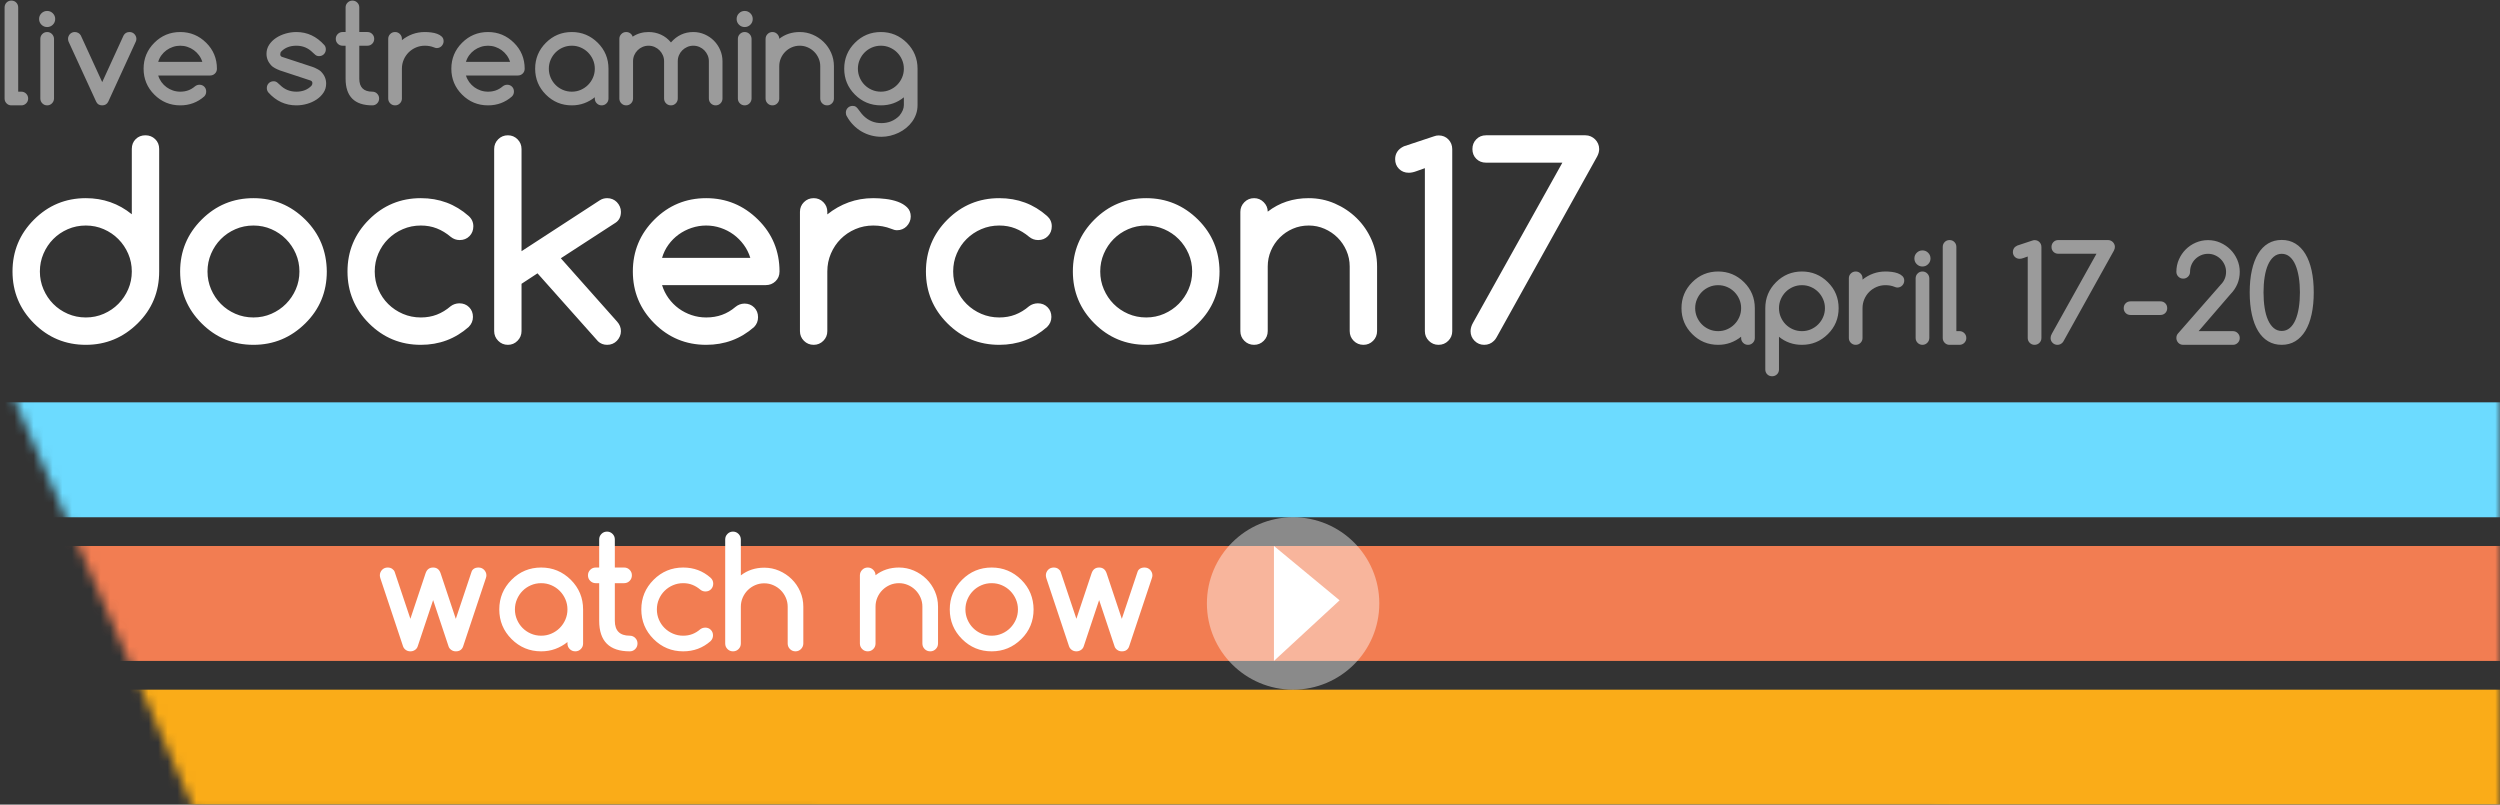 <svg xmlns="http://www.w3.org/2000/svg" xmlns:xlink="http://www.w3.org/1999/xlink" width="261" height="84" version="1.1" viewBox="0 0 261 84"><rect x="0" y="0" width="261" height="84" fill="#333333" stroke="none"/><title>dockercon-live-banner</title><desc>Created with Sketch.</desc><defs><polygon id="path-1" points="0 0 262 4 262 49 21.384 48.862"/></defs><g id="fisher" fill="none" fill-rule="evenodd" stroke="none" stroke-width="1"><g id="dockercon-live-banner" transform="translate(-1, 0)"><g id="Dockercon-Copy-3"><g id="Group-3" transform="translate(0, 36)"><mask id="mask-2" fill="#fff"><use xlink:href="#path-1"/></mask><g mask="url(#mask-2)"><g transform="translate(-117, 6)"><polygon id="Rectangle-15" fill="#6CDBFF" points="426.185 0 448.29 12 10.08 12 .978 0"/><polygon id="Rectangle-15-Copy" fill="#F27D52" points="437.888 15 459.993 27 23.083 27 12.68 15"/><polygon id="Rectangle-15-Copy-2" fill="#FAAC18" points="470.396 30 486 42 33.486 42 24.383 30"/></g></g></g><path id="dockercon17" fill="#FFF" d="M14.761,28.344 C14.761,27.687 14.635,27.07 14.385,26.491 C14.134,25.912 13.792,25.404 13.359,24.967 C12.926,24.529 12.418,24.183 11.835,23.928 C11.252,23.673 10.627,23.545 9.962,23.545 C9.287,23.545 8.659,23.673 8.075,23.928 C7.492,24.183 6.986,24.527 6.558,24.96 C6.129,25.393 5.79,25.901 5.539,26.484 C5.288,27.068 5.163,27.687 5.163,28.344 C5.163,29 5.288,29.62 5.539,30.203 C5.79,30.786 6.129,31.295 6.558,31.728 C6.986,32.16 7.492,32.505 8.075,32.76 C8.659,33.015 9.287,33.143 9.962,33.143 C10.627,33.143 11.252,33.015 11.835,32.76 C12.418,32.505 12.926,32.158 13.359,31.721 C13.792,31.283 14.134,30.775 14.385,30.196 C14.635,29.618 14.761,29 14.761,28.344 Z M9.962,20.688 C11.776,20.688 13.375,21.248 14.761,22.369 L14.761,15.547 C14.761,15.137 14.895,14.797 15.164,14.528 C15.433,14.259 15.772,14.125 16.183,14.125 C16.584,14.125 16.923,14.259 17.201,14.528 C17.479,14.797 17.618,15.137 17.618,15.547 L17.618,28.344 C17.618,30.477 16.871,32.281 15.376,33.758 C13.863,35.253 12.058,36 9.962,36 C7.847,36 6.043,35.253 4.548,33.758 C3.053,32.263 2.306,30.458 2.306,28.344 C2.306,26.229 3.053,24.424 4.548,22.93 C6.043,21.435 7.847,20.688 9.962,20.688 Z M35.118,28.344 C35.118,30.477 34.371,32.281 32.876,33.758 C31.363,35.253 29.558,36 27.462,36 C25.347,36 23.543,35.253 22.048,33.758 C20.553,32.263 19.806,30.458 19.806,28.344 C19.806,26.229 20.553,24.424 22.048,22.93 C23.543,21.435 25.347,20.688 27.462,20.688 C29.558,20.688 31.363,21.435 32.876,22.93 C33.623,23.677 34.182,24.502 34.551,25.404 C34.92,26.307 35.109,27.286 35.118,28.344 Z M27.462,23.545 C26.787,23.545 26.159,23.673 25.575,23.928 C24.992,24.183 24.486,24.527 24.058,24.96 C23.629,25.393 23.29,25.901 23.039,26.484 C22.788,27.068 22.663,27.687 22.663,28.344 C22.663,29 22.788,29.62 23.039,30.203 C23.29,30.786 23.629,31.295 24.058,31.728 C24.486,32.16 24.992,32.505 25.575,32.76 C26.159,33.015 26.787,33.143 27.462,33.143 C28.127,33.143 28.752,33.015 29.335,32.76 C29.918,32.505 30.426,32.158 30.859,31.721 C31.292,31.283 31.634,30.775 31.885,30.196 C32.135,29.618 32.261,29 32.261,28.344 C32.261,27.687 32.135,27.07 31.885,26.491 C31.634,25.912 31.292,25.404 30.859,24.967 C30.426,24.529 29.918,24.183 29.335,23.928 C28.752,23.673 28.127,23.545 27.462,23.545 Z M48.954,31.666 C49.364,31.666 49.704,31.8 49.973,32.069 C50.242,32.338 50.376,32.678 50.376,33.088 C50.376,33.489 50.226,33.84 49.925,34.141 C48.512,35.38 46.849,36 44.935,36 C42.82,36 41.015,35.253 39.521,33.758 C38.026,32.263 37.278,30.458 37.278,28.344 C37.278,26.229 38.026,24.424 39.521,22.93 C41.015,21.435 42.82,20.688 44.935,20.688 C46.858,20.688 48.521,21.307 49.925,22.547 C50.253,22.839 50.417,23.199 50.417,23.627 C50.417,24.037 50.283,24.379 50.014,24.652 C49.745,24.926 49.405,25.062 48.995,25.062 C48.649,25.062 48.339,24.953 48.065,24.734 C47.601,24.342 47.113,24.046 46.603,23.846 C46.092,23.645 45.536,23.545 44.935,23.545 C44.269,23.545 43.645,23.67 43.062,23.921 C42.478,24.172 41.968,24.513 41.53,24.946 C41.093,25.379 40.749,25.887 40.498,26.471 C40.247,27.054 40.122,27.678 40.122,28.344 C40.122,29.009 40.247,29.633 40.498,30.217 C40.749,30.8 41.093,31.308 41.53,31.741 C41.968,32.174 42.478,32.516 43.062,32.767 C43.645,33.017 44.269,33.143 44.935,33.143 C45.536,33.143 46.092,33.045 46.603,32.849 C47.113,32.653 47.596,32.359 48.052,31.967 C48.307,31.775 48.608,31.675 48.954,31.666 Z M52.591,34.564 L52.591,15.561 C52.591,15.16 52.73,14.82 53.008,14.542 C53.286,14.264 53.625,14.125 54.026,14.125 C54.418,14.125 54.753,14.264 55.031,14.542 C55.309,14.82 55.448,15.16 55.448,15.561 L55.448,26.225 L63.624,20.906 C63.852,20.76 64.107,20.688 64.39,20.688 C64.59,20.688 64.777,20.724 64.95,20.797 C65.123,20.87 65.274,20.972 65.401,21.104 C65.529,21.237 65.632,21.389 65.709,21.562 C65.786,21.736 65.825,21.918 65.825,22.109 C65.825,22.62 65.643,22.998 65.278,23.244 L59.55,26.963 L65.429,33.58 C65.693,33.872 65.825,34.204 65.825,34.578 C65.825,34.77 65.786,34.952 65.709,35.125 C65.632,35.298 65.529,35.451 65.401,35.583 C65.274,35.715 65.123,35.818 64.95,35.891 C64.777,35.964 64.59,36 64.39,36 C64.007,36 63.688,35.877 63.433,35.631 L57.116,28.535 L55.448,29.629 L55.448,34.564 C55.448,34.956 55.309,35.294 55.031,35.576 C54.753,35.859 54.418,36 54.026,36 C53.625,36 53.286,35.859 53.008,35.576 C52.73,35.294 52.591,34.956 52.591,34.564 Z M79.333,26.922 C79.178,26.421 78.948,25.963 78.643,25.548 C78.337,25.133 77.982,24.778 77.576,24.481 C77.171,24.185 76.724,23.955 76.236,23.791 C75.749,23.627 75.245,23.545 74.726,23.545 C74.206,23.545 73.7,23.627 73.208,23.791 C72.716,23.955 72.265,24.185 71.854,24.481 C71.444,24.778 71.089,25.133 70.788,25.548 C70.487,25.963 70.264,26.421 70.118,26.922 L79.333,26.922 Z M78.718,31.693 C79.128,31.693 79.467,31.828 79.736,32.097 C80.005,32.366 80.14,32.705 80.14,33.115 C80.14,33.516 80.003,33.858 79.729,34.141 C78.317,35.38 76.649,36 74.726,36 C72.611,36 70.806,35.253 69.312,33.758 C67.817,32.263 67.069,30.458 67.069,28.344 C67.069,26.229 67.817,24.424 69.312,22.93 C70.806,21.435 72.611,20.688 74.726,20.688 C76.822,20.688 78.627,21.435 80.14,22.93 C80.887,23.668 81.448,24.491 81.821,25.397 C82.195,26.304 82.382,27.286 82.382,28.344 C82.382,28.754 82.243,29.093 81.965,29.362 C81.687,29.631 81.347,29.766 80.946,29.766 L70.118,29.766 C70.273,30.267 70.501,30.725 70.802,31.14 C71.103,31.554 71.456,31.91 71.861,32.206 C72.267,32.502 72.714,32.732 73.201,32.896 C73.689,33.061 74.197,33.143 74.726,33.143 C75.327,33.143 75.879,33.051 76.38,32.869 C76.881,32.687 77.346,32.413 77.774,32.049 C78.048,31.821 78.362,31.702 78.718,31.693 Z M87.372,22.109 L87.372,22.383 C88.056,21.836 88.798,21.417 89.601,21.125 C90.403,20.833 91.259,20.688 92.171,20.688 C92.572,20.688 93.003,20.715 93.463,20.77 C93.923,20.824 94.347,20.922 94.734,21.063 C95.122,21.205 95.443,21.398 95.698,21.645 C95.953,21.891 96.081,22.21 96.081,22.602 C96.081,22.802 96.042,22.989 95.965,23.162 C95.887,23.335 95.785,23.488 95.657,23.62 C95.53,23.752 95.379,23.855 95.206,23.928 C95.033,24.001 94.846,24.037 94.646,24.037 C94.472,24.037 94.272,23.987 94.044,23.887 C93.47,23.659 92.845,23.545 92.171,23.545 C91.506,23.545 90.881,23.67 90.298,23.921 C89.715,24.172 89.206,24.513 88.773,24.946 C88.34,25.379 87.999,25.887 87.748,26.471 C87.497,27.054 87.372,27.678 87.372,28.344 L87.372,34.578 C87.372,34.97 87.233,35.305 86.955,35.583 C86.677,35.861 86.342,36 85.95,36 C85.549,36 85.21,35.861 84.932,35.583 C84.654,35.305 84.515,34.97 84.515,34.578 L84.515,22.109 C84.515,21.717 84.654,21.382 84.932,21.104 C85.21,20.826 85.549,20.688 85.95,20.688 C86.342,20.688 86.677,20.826 86.955,21.104 C87.233,21.382 87.372,21.717 87.372,22.109 Z M109.343,31.666 C109.753,31.666 110.092,31.8 110.361,32.069 C110.63,32.338 110.765,32.678 110.765,33.088 C110.765,33.489 110.614,33.84 110.313,34.141 C108.901,35.38 107.237,36 105.323,36 C103.209,36 101.404,35.253 99.909,33.758 C98.414,32.263 97.667,30.458 97.667,28.344 C97.667,26.229 98.414,24.424 99.909,22.93 C101.404,21.435 103.209,20.688 105.323,20.688 C107.246,20.688 108.91,21.307 110.313,22.547 C110.642,22.839 110.806,23.199 110.806,23.627 C110.806,24.037 110.671,24.379 110.402,24.652 C110.133,24.926 109.794,25.062 109.384,25.062 C109.037,25.062 108.728,24.953 108.454,24.734 C107.989,24.342 107.502,24.046 106.991,23.846 C106.481,23.645 105.925,23.545 105.323,23.545 C104.658,23.545 104.034,23.67 103.45,23.921 C102.867,24.172 102.356,24.513 101.919,24.946 C101.481,25.379 101.137,25.887 100.887,26.471 C100.636,27.054 100.511,27.678 100.511,28.344 C100.511,29.009 100.636,29.633 100.887,30.217 C101.137,30.8 101.481,31.308 101.919,31.741 C102.356,32.174 102.867,32.516 103.45,32.767 C104.034,33.017 104.658,33.143 105.323,33.143 C105.925,33.143 106.481,33.045 106.991,32.849 C107.502,32.653 107.985,32.359 108.44,31.967 C108.696,31.775 108.996,31.675 109.343,31.666 Z M128.319,28.344 C128.319,30.477 127.572,32.281 126.077,33.758 C124.564,35.253 122.759,36 120.663,36 C118.548,36 116.744,35.253 115.249,33.758 C113.754,32.263 113.007,30.458 113.007,28.344 C113.007,26.229 113.754,24.424 115.249,22.93 C116.744,21.435 118.548,20.688 120.663,20.688 C122.759,20.688 124.564,21.435 126.077,22.93 C126.825,23.677 127.383,24.502 127.752,25.404 C128.121,26.307 128.31,27.286 128.319,28.344 Z M120.663,23.545 C119.989,23.545 119.36,23.673 118.776,23.928 C118.193,24.183 117.687,24.527 117.259,24.96 C116.83,25.393 116.491,25.901 116.24,26.484 C115.99,27.068 115.864,27.687 115.864,28.344 C115.864,29 115.99,29.62 116.24,30.203 C116.491,30.786 116.83,31.295 117.259,31.728 C117.687,32.16 118.193,32.505 118.776,32.76 C119.36,33.015 119.989,33.143 120.663,33.143 C121.328,33.143 121.953,33.015 122.536,32.76 C123.119,32.505 123.628,32.158 124.061,31.721 C124.493,31.283 124.835,30.775 125.086,30.196 C125.337,29.618 125.462,29 125.462,28.344 C125.462,27.687 125.337,27.07 125.086,26.491 C124.835,25.912 124.493,25.404 124.061,24.967 C123.628,24.529 123.119,24.183 122.536,23.928 C121.953,23.673 121.328,23.545 120.663,23.545 Z M133.351,22.096 C134.563,21.157 135.989,20.688 137.63,20.688 C138.587,20.688 139.496,20.874 140.357,21.248 C141.219,21.622 141.978,22.13 142.634,22.772 C143.29,23.415 143.81,24.172 144.192,25.042 C144.575,25.912 144.767,26.84 144.767,27.824 L144.767,34.564 C144.767,34.965 144.628,35.305 144.35,35.583 C144.072,35.861 143.737,36 143.345,36 C142.944,36 142.604,35.861 142.326,35.583 C142.048,35.305 141.909,34.965 141.909,34.564 L141.909,27.824 C141.909,27.241 141.795,26.689 141.567,26.17 C141.34,25.65 141.032,25.197 140.645,24.81 C140.257,24.422 139.804,24.115 139.284,23.887 C138.765,23.659 138.213,23.545 137.63,23.545 C137.037,23.545 136.484,23.657 135.969,23.88 C135.454,24.103 135,24.411 134.608,24.803 C134.216,25.195 133.909,25.65 133.686,26.17 C133.462,26.689 133.351,27.241 133.351,27.824 L133.351,34.564 C133.351,34.965 133.212,35.305 132.934,35.583 C132.656,35.861 132.321,36 131.929,36 C131.528,36 131.188,35.861 130.91,35.583 C130.632,35.305 130.493,34.965 130.493,34.564 L130.493,22.123 C130.493,21.731 130.632,21.394 130.91,21.111 C131.188,20.829 131.528,20.688 131.929,20.688 C132.321,20.688 132.656,20.829 132.934,21.111 C133.212,21.394 133.351,21.722 133.351,22.096 Z M149.757,34.578 L149.757,17.557 C149.483,17.648 149.196,17.75 148.896,17.864 C148.595,17.978 148.321,18.035 148.075,18.035 C147.665,18.035 147.326,17.901 147.057,17.632 C146.788,17.363 146.653,17.023 146.653,16.613 C146.653,16.322 146.729,16.062 146.879,15.834 C147.029,15.606 147.259,15.419 147.569,15.273 L150.7,14.234 C150.864,14.171 151.028,14.139 151.192,14.139 C151.603,14.139 151.942,14.278 152.211,14.556 C152.48,14.834 152.614,15.173 152.614,15.574 L152.614,34.578 C152.614,34.97 152.475,35.305 152.197,35.583 C151.919,35.861 151.58,36 151.179,36 C150.787,36 150.452,35.861 150.174,35.583 C149.896,35.305 149.757,34.97 149.757,34.578 Z M154.788,33.689 L164.112,16.982 L156.142,16.982 C155.731,16.982 155.392,16.848 155.123,16.579 C154.854,16.31 154.72,15.971 154.72,15.561 C154.72,15.16 154.854,14.82 155.123,14.542 C155.392,14.264 155.731,14.125 156.142,14.125 L166.519,14.125 C166.719,14.125 166.906,14.164 167.079,14.241 C167.252,14.319 167.403,14.421 167.53,14.549 C167.658,14.676 167.76,14.827 167.838,15 C167.915,15.173 167.954,15.36 167.954,15.561 C167.954,15.807 167.886,16.062 167.749,16.326 L157.249,35.207 C157.176,35.344 157.085,35.467 156.976,35.576 C156.693,35.859 156.351,36 155.95,36 C155.558,36 155.223,35.861 154.945,35.583 C154.667,35.305 154.528,34.97 154.528,34.578 C154.528,34.286 154.615,33.99 154.788,33.689 Z"/><path id="live-streaming" fill="#FFF" d="M1.479,10.289 L1.479,0.78 C1.479,0.58 1.546,0.41 1.68,0.271 C1.815,0.132 1.984,0.062 2.189,0.062 C2.395,0.062 2.564,0.132 2.699,0.271 C2.833,0.41 2.9,0.58 2.9,0.78 L2.9,9.571 L3.229,9.571 C3.424,9.571 3.592,9.641 3.731,9.78 C3.87,9.919 3.939,10.089 3.939,10.289 C3.939,10.485 3.87,10.653 3.731,10.792 C3.592,10.931 3.424,11 3.229,11 L2.183,11 C1.987,11 1.82,10.931 1.684,10.792 C1.547,10.653 1.479,10.485 1.479,10.289 Z M6.763,1.983 C6.763,2.216 6.681,2.414 6.517,2.578 C6.353,2.742 6.154,2.824 5.922,2.824 C5.689,2.824 5.491,2.742 5.327,2.578 C5.163,2.414 5.081,2.216 5.081,1.983 C5.081,1.751 5.163,1.553 5.327,1.389 C5.491,1.225 5.689,1.143 5.922,1.143 C6.154,1.143 6.353,1.225 6.517,1.389 C6.681,1.553 6.763,1.751 6.763,1.983 Z M5.211,10.282 L5.211,4.062 C5.211,3.861 5.28,3.691 5.419,3.552 C5.558,3.413 5.726,3.344 5.922,3.344 C6.118,3.344 6.285,3.413 6.424,3.552 C6.563,3.691 6.635,3.861 6.64,4.062 L6.64,10.282 C6.635,10.483 6.563,10.653 6.424,10.792 C6.285,10.931 6.118,11 5.922,11 C5.726,11 5.558,10.931 5.419,10.792 C5.28,10.653 5.211,10.483 5.211,10.282 Z M11.671,11 C11.37,11 11.16,10.872 11.042,10.617 L8.157,4.342 C8.121,4.246 8.103,4.15 8.103,4.055 C8.103,3.959 8.121,3.868 8.157,3.781 C8.194,3.695 8.244,3.618 8.308,3.552 C8.371,3.486 8.447,3.435 8.533,3.398 C8.62,3.362 8.713,3.344 8.813,3.344 C8.937,3.344 9.055,3.375 9.169,3.436 C9.283,3.498 9.372,3.585 9.436,3.699 L11.671,8.573 L13.899,3.706 C14.032,3.465 14.239,3.344 14.521,3.344 C14.622,3.344 14.715,3.362 14.802,3.398 C14.888,3.435 14.964,3.486 15.027,3.552 C15.091,3.618 15.142,3.695 15.181,3.781 C15.22,3.868 15.239,3.959 15.239,4.055 C15.239,4.16 15.219,4.255 15.178,4.342 L12.3,10.617 C12.172,10.872 11.963,11 11.671,11 Z M22.123,6.461 C22.046,6.21 21.931,5.981 21.778,5.774 C21.625,5.567 21.447,5.389 21.245,5.241 C21.042,5.093 20.819,4.978 20.575,4.896 C20.331,4.813 20.079,4.772 19.819,4.772 C19.56,4.772 19.307,4.813 19.061,4.896 C18.814,4.978 18.589,5.093 18.384,5.241 C18.179,5.389 18.001,5.567 17.851,5.774 C17.7,5.981 17.589,6.21 17.516,6.461 L22.123,6.461 Z M21.815,8.847 C22.021,8.847 22.19,8.914 22.325,9.048 C22.459,9.183 22.526,9.353 22.526,9.558 C22.526,9.758 22.458,9.929 22.321,10.07 C21.615,10.69 20.781,11 19.819,11 C18.762,11 17.86,10.626 17.112,9.879 C16.365,9.132 15.991,8.229 15.991,7.172 C15.991,6.115 16.365,5.212 17.112,4.465 C17.86,3.717 18.762,3.344 19.819,3.344 C20.868,3.344 21.77,3.717 22.526,4.465 C22.9,4.834 23.18,5.245 23.367,5.699 C23.554,6.152 23.647,6.643 23.647,7.172 C23.647,7.377 23.578,7.547 23.439,7.681 C23.3,7.816 23.13,7.883 22.93,7.883 L17.516,7.883 C17.593,8.133 17.707,8.362 17.857,8.57 C18.008,8.777 18.184,8.955 18.387,9.103 C18.59,9.251 18.813,9.366 19.057,9.448 C19.301,9.53 19.555,9.571 19.819,9.571 C20.12,9.571 20.396,9.526 20.646,9.435 C20.897,9.343 21.13,9.207 21.344,9.024 C21.48,8.91 21.638,8.851 21.815,8.847 Z M30.237,7.356 C29.809,7.192 29.508,7.024 29.335,6.851 L29.342,6.851 C28.995,6.5 28.822,6.087 28.822,5.613 C28.822,5.267 28.915,4.954 29.099,4.673 C29.284,4.393 29.524,4.155 29.82,3.959 C30.117,3.763 30.45,3.611 30.822,3.504 C31.193,3.397 31.566,3.344 31.939,3.344 C33.079,3.344 34.056,3.802 34.872,4.718 C34.968,4.836 35.016,4.98 35.016,5.148 C35.016,5.354 34.948,5.523 34.814,5.658 C34.68,5.792 34.51,5.859 34.305,5.859 C34.159,5.859 34.035,5.818 33.932,5.736 C33.83,5.654 33.73,5.565 33.635,5.47 C33.17,5.005 32.605,4.772 31.939,4.772 C31.283,4.772 30.759,4.973 30.367,5.374 C30.294,5.447 30.258,5.547 30.258,5.675 C30.258,5.802 30.317,5.889 30.436,5.935 L33.635,6.987 C34.081,7.16 34.382,7.329 34.537,7.493 L34.53,7.493 C34.877,7.844 35.05,8.257 35.05,8.73 C35.05,9.081 34.958,9.396 34.773,9.674 C34.588,9.952 34.348,10.19 34.052,10.388 C33.756,10.586 33.423,10.738 33.054,10.843 C32.685,10.948 32.313,11 31.939,11 C30.791,11 29.813,10.547 29.007,9.64 C28.907,9.507 28.856,9.359 28.856,9.195 C28.856,8.99 28.924,8.82 29.058,8.686 C29.193,8.552 29.362,8.484 29.567,8.484 C29.718,8.484 29.845,8.529 29.95,8.618 C30.055,8.707 30.151,8.792 30.237,8.874 C30.702,9.339 31.27,9.571 31.939,9.571 C32.591,9.571 33.115,9.366 33.512,8.956 C33.58,8.879 33.614,8.785 33.614,8.676 C33.614,8.548 33.553,8.459 33.43,8.409 L30.237,7.356 Z M36.759,3.344 L37.08,3.344 L37.08,0.773 C37.08,0.577 37.15,0.41 37.289,0.271 C37.428,0.132 37.597,0.062 37.798,0.062 C37.994,0.062 38.161,0.132 38.3,0.271 C38.439,0.41 38.509,0.577 38.509,0.773 L38.509,3.344 L39.363,3.344 C39.559,3.344 39.726,3.413 39.862,3.552 C39.999,3.691 40.067,3.859 40.067,4.055 C40.067,4.255 39.999,4.425 39.862,4.564 C39.726,4.703 39.559,4.772 39.363,4.772 L38.509,4.772 L38.509,8.211 C38.509,9.118 38.965,9.571 39.876,9.571 C40.072,9.571 40.238,9.641 40.375,9.78 C40.512,9.919 40.58,10.086 40.58,10.282 C40.58,10.483 40.512,10.653 40.375,10.792 C40.238,10.931 40.072,11 39.876,11 C38.012,11 37.08,10.07 37.08,8.211 L37.08,4.772 L36.759,4.772 C36.567,4.772 36.402,4.703 36.263,4.564 C36.124,4.425 36.055,4.255 36.055,4.055 C36.055,3.859 36.124,3.691 36.263,3.552 C36.402,3.413 36.567,3.344 36.759,3.344 Z M42.959,4.055 L42.959,4.191 C43.301,3.918 43.672,3.708 44.073,3.562 C44.474,3.417 44.903,3.344 45.358,3.344 C45.559,3.344 45.774,3.357 46.004,3.385 C46.235,3.412 46.446,3.461 46.64,3.532 C46.834,3.602 46.994,3.699 47.122,3.822 C47.25,3.945 47.313,4.105 47.313,4.301 C47.313,4.401 47.294,4.494 47.255,4.581 C47.217,4.668 47.165,4.744 47.102,4.81 C47.038,4.876 46.963,4.927 46.876,4.964 C46.789,5 46.696,5.019 46.596,5.019 C46.509,5.019 46.409,4.993 46.295,4.943 C46.008,4.829 45.696,4.772 45.358,4.772 C45.026,4.772 44.714,4.835 44.422,4.96 C44.13,5.086 43.876,5.257 43.66,5.473 C43.443,5.69 43.272,5.944 43.147,6.235 C43.022,6.527 42.959,6.839 42.959,7.172 L42.959,10.289 C42.959,10.485 42.889,10.653 42.75,10.792 C42.611,10.931 42.444,11 42.248,11 C42.048,11 41.878,10.931 41.739,10.792 C41.6,10.653 41.53,10.485 41.53,10.289 L41.53,4.055 C41.53,3.859 41.6,3.691 41.739,3.552 C41.878,3.413 42.048,3.344 42.248,3.344 C42.444,3.344 42.611,3.413 42.75,3.552 C42.889,3.691 42.959,3.859 42.959,4.055 Z M54.252,6.461 C54.174,6.21 54.059,5.981 53.907,5.774 C53.754,5.567 53.576,5.389 53.374,5.241 C53.171,5.093 52.947,4.978 52.704,4.896 C52.46,4.813 52.208,4.772 51.948,4.772 C51.688,4.772 51.436,4.813 51.189,4.896 C50.943,4.978 50.718,5.093 50.513,5.241 C50.308,5.389 50.13,5.567 49.979,5.774 C49.829,5.981 49.717,6.21 49.645,6.461 L54.252,6.461 Z M53.944,8.847 C54.149,8.847 54.319,8.914 54.454,9.048 C54.588,9.183 54.655,9.353 54.655,9.558 C54.655,9.758 54.587,9.929 54.45,10.07 C53.744,10.69 52.91,11 51.948,11 C50.891,11 49.989,10.626 49.241,9.879 C48.494,9.132 48.12,8.229 48.12,7.172 C48.12,6.115 48.494,5.212 49.241,4.465 C49.989,3.717 50.891,3.344 51.948,3.344 C52.996,3.344 53.899,3.717 54.655,4.465 C55.029,4.834 55.309,5.245 55.496,5.699 C55.683,6.152 55.776,6.643 55.776,7.172 C55.776,7.377 55.707,7.547 55.568,7.681 C55.429,7.816 55.259,7.883 55.059,7.883 L49.645,7.883 C49.722,8.133 49.836,8.362 49.986,8.57 C50.137,8.777 50.313,8.955 50.516,9.103 C50.719,9.251 50.942,9.366 51.186,9.448 C51.43,9.53 51.684,9.571 51.948,9.571 C52.249,9.571 52.525,9.526 52.775,9.435 C53.026,9.343 53.258,9.207 53.473,9.024 C53.609,8.91 53.767,8.851 53.944,8.847 Z M60.698,4.772 C60.361,4.772 60.047,4.836 59.755,4.964 C59.463,5.091 59.21,5.264 58.996,5.48 C58.782,5.696 58.612,5.951 58.487,6.242 C58.361,6.534 58.299,6.844 58.299,7.172 C58.299,7.5 58.361,7.81 58.487,8.102 C58.612,8.393 58.782,8.647 58.996,8.864 C59.21,9.08 59.463,9.252 59.755,9.38 C60.047,9.507 60.361,9.571 60.698,9.571 C61.031,9.571 61.343,9.507 61.635,9.38 C61.926,9.252 62.181,9.079 62.397,8.86 C62.613,8.642 62.784,8.388 62.91,8.098 C63.035,7.809 63.098,7.5 63.098,7.172 C63.098,6.844 63.035,6.535 62.91,6.246 C62.784,5.956 62.613,5.702 62.397,5.483 C62.181,5.265 61.926,5.091 61.635,4.964 C61.343,4.836 61.031,4.772 60.698,4.772 Z M63.098,10.289 L63.098,10.152 C62.756,10.426 62.384,10.635 61.983,10.781 C61.582,10.927 61.154,11 60.698,11 C59.641,11 58.739,10.626 57.991,9.879 C57.244,9.132 56.87,8.229 56.87,7.172 C56.87,6.115 57.244,5.212 57.991,4.465 C58.739,3.717 59.641,3.344 60.698,3.344 C61.746,3.344 62.649,3.717 63.405,4.465 C64.153,5.212 64.526,6.115 64.526,7.172 L64.526,10.289 C64.526,10.485 64.457,10.653 64.318,10.792 C64.179,10.931 64.011,11 63.815,11 C63.615,11 63.445,10.931 63.306,10.792 C63.167,10.653 63.098,10.485 63.098,10.289 Z M76.428,10.282 C76.428,10.483 76.358,10.653 76.219,10.792 C76.08,10.931 75.913,11 75.717,11 C75.516,11 75.348,10.931 75.211,10.792 C75.074,10.653 75.006,10.483 75.006,10.282 L75.006,6.393 C75.006,6.174 74.964,5.966 74.879,5.771 C74.795,5.575 74.68,5.403 74.534,5.254 C74.388,5.106 74.216,4.989 74.018,4.902 C73.82,4.816 73.607,4.772 73.379,4.772 C73.156,4.772 72.946,4.816 72.75,4.902 C72.554,4.989 72.382,5.105 72.234,5.251 C72.086,5.397 71.97,5.568 71.885,5.764 C71.801,5.96 71.759,6.169 71.759,6.393 L71.759,10.282 C71.759,10.483 71.689,10.653 71.55,10.792 C71.411,10.931 71.244,11 71.048,11 C70.847,11 70.678,10.931 70.539,10.792 C70.4,10.653 70.33,10.483 70.33,10.282 L70.33,6.393 C70.33,6.169 70.287,5.96 70.2,5.764 C70.114,5.568 69.997,5.397 69.852,5.251 C69.706,5.105 69.535,4.989 69.339,4.902 C69.143,4.816 68.933,4.772 68.71,4.772 C68.487,4.772 68.277,4.815 68.081,4.899 C67.885,4.983 67.713,5.099 67.565,5.248 C67.417,5.396 67.301,5.568 67.216,5.764 C67.132,5.96 67.09,6.169 67.09,6.393 L67.09,10.282 C67.09,10.483 67.02,10.653 66.881,10.792 C66.742,10.931 66.575,11 66.379,11 C66.178,11 66.009,10.931 65.87,10.792 C65.731,10.653 65.661,10.483 65.661,10.282 L65.661,4.055 C65.661,3.859 65.731,3.691 65.87,3.552 C66.009,3.413 66.176,3.344 66.372,3.344 C66.532,3.344 66.673,3.388 66.796,3.477 C66.919,3.566 67.003,3.683 67.049,3.829 C67.536,3.506 68.09,3.344 68.71,3.344 C69.166,3.344 69.594,3.434 69.995,3.614 C70.396,3.794 70.747,4.066 71.048,4.431 C71.681,3.706 72.458,3.344 73.379,3.344 C73.794,3.344 74.187,3.425 74.558,3.586 C74.93,3.748 75.253,3.967 75.529,4.243 C75.805,4.518 76.023,4.842 76.185,5.213 C76.347,5.585 76.428,5.978 76.428,6.393 L76.428,10.282 Z M79.586,1.983 C79.586,2.216 79.504,2.414 79.34,2.578 C79.176,2.742 78.978,2.824 78.745,2.824 C78.513,2.824 78.314,2.742 78.15,2.578 C77.986,2.414 77.904,2.216 77.904,1.983 C77.904,1.751 77.986,1.553 78.15,1.389 C78.314,1.225 78.513,1.143 78.745,1.143 C78.978,1.143 79.176,1.225 79.34,1.389 C79.504,1.553 79.586,1.751 79.586,1.983 Z M78.034,10.282 L78.034,4.062 C78.034,3.861 78.104,3.691 78.243,3.552 C78.382,3.413 78.549,3.344 78.745,3.344 C78.941,3.344 79.109,3.413 79.248,3.552 C79.387,3.691 79.458,3.861 79.463,4.062 L79.463,10.282 C79.458,10.483 79.387,10.653 79.248,10.792 C79.109,10.931 78.941,11 78.745,11 C78.549,11 78.382,10.931 78.243,10.792 C78.104,10.653 78.034,10.483 78.034,10.282 Z M82.354,4.048 C82.961,3.578 83.674,3.344 84.494,3.344 C84.973,3.344 85.427,3.437 85.858,3.624 C86.289,3.811 86.668,4.065 86.996,4.386 C87.324,4.708 87.584,5.086 87.775,5.521 C87.967,5.956 88.062,6.42 88.062,6.912 L88.062,10.282 C88.062,10.483 87.993,10.653 87.854,10.792 C87.715,10.931 87.548,11 87.352,11 C87.151,11 86.981,10.931 86.842,10.792 C86.703,10.653 86.634,10.483 86.634,10.282 L86.634,6.912 C86.634,6.62 86.577,6.345 86.463,6.085 C86.349,5.825 86.195,5.598 86.001,5.405 C85.808,5.211 85.581,5.057 85.321,4.943 C85.062,4.829 84.786,4.772 84.494,4.772 C84.198,4.772 83.921,4.828 83.664,4.94 C83.406,5.052 83.179,5.205 82.983,5.401 C82.787,5.597 82.634,5.825 82.522,6.085 C82.41,6.345 82.354,6.62 82.354,6.912 L82.354,10.282 C82.354,10.483 82.285,10.653 82.146,10.792 C82.007,10.931 81.84,11 81.644,11 C81.443,11 81.273,10.931 81.134,10.792 C80.995,10.653 80.926,10.483 80.926,10.282 L80.926,4.062 C80.926,3.866 80.995,3.697 81.134,3.556 C81.273,3.414 81.443,3.344 81.644,3.344 C81.84,3.344 82.007,3.414 82.146,3.556 C82.285,3.697 82.354,3.861 82.354,4.048 Z M92.964,4.772 C92.627,4.772 92.312,4.836 92.021,4.964 C91.729,5.091 91.476,5.264 91.262,5.48 C91.048,5.696 90.878,5.951 90.752,6.242 C90.627,6.534 90.564,6.844 90.564,7.172 C90.564,7.5 90.627,7.81 90.752,8.102 C90.878,8.393 91.048,8.647 91.262,8.864 C91.476,9.08 91.729,9.252 92.021,9.38 C92.312,9.507 92.627,9.571 92.964,9.571 C93.297,9.571 93.609,9.507 93.9,9.38 C94.192,9.252 94.446,9.079 94.663,8.86 C94.879,8.642 95.05,8.388 95.175,8.098 C95.301,7.809 95.363,7.5 95.363,7.172 C95.363,6.844 95.301,6.535 95.175,6.246 C95.05,5.956 94.879,5.702 94.663,5.483 C94.446,5.265 94.192,5.091 93.9,4.964 C93.609,4.836 93.297,4.772 92.964,4.772 Z M95.363,10.159 C94.68,10.72 93.88,11 92.964,11 C91.907,11 91.004,10.626 90.257,9.879 C89.509,9.132 89.136,8.229 89.136,7.172 C89.136,6.115 89.509,5.212 90.257,4.465 C91.004,3.717 91.907,3.344 92.964,3.344 C94.012,3.344 94.914,3.717 95.671,4.465 C96.418,5.212 96.792,6.115 96.792,7.172 L96.792,10.973 C96.792,11.301 96.742,11.611 96.642,11.902 C96.541,12.194 96.402,12.462 96.225,12.706 C96.047,12.949 95.837,13.169 95.596,13.365 C95.354,13.561 95.093,13.726 94.813,13.861 C94.533,13.995 94.24,14.099 93.935,14.172 C93.629,14.245 93.324,14.281 93.019,14.281 C92.654,14.281 92.296,14.235 91.945,14.141 C91.594,14.048 91.262,13.91 90.947,13.728 C90.633,13.545 90.345,13.32 90.083,13.051 C89.82,12.782 89.598,12.481 89.416,12.148 C89.343,12.044 89.307,11.916 89.307,11.766 C89.307,11.561 89.375,11.391 89.512,11.256 C89.648,11.122 89.819,11.055 90.024,11.055 C90.161,11.055 90.274,11.087 90.363,11.15 C90.452,11.214 90.574,11.355 90.729,11.574 C90.883,11.793 91.02,11.959 91.139,12.073 C91.658,12.593 92.285,12.853 93.019,12.853 C93.757,12.853 94.381,12.597 94.892,12.087 C95.206,11.704 95.363,11.333 95.363,10.973 L95.363,10.159 Z" opacity=".511"/><path id="watch-now" fill="#FFF" d="M46.219,59.25 C46.604,59.25 46.865,59.451 47,59.852 L48.586,64.609 L50.227,59.703 C50.268,59.568 50.352,59.458 50.477,59.375 C50.602,59.292 50.763,59.25 50.961,59.25 C51.076,59.25 51.182,59.271 51.281,59.312 C51.38,59.354 51.466,59.413 51.539,59.488 C51.612,59.564 51.671,59.651 51.715,59.75 C51.759,59.849 51.781,59.953 51.781,60.062 C51.781,60.161 51.76,60.266 51.719,60.375 L49.352,67.477 C49.305,67.628 49.219,67.753 49.094,67.852 C48.969,67.951 48.799,68 48.586,68 C48.404,68 48.242,67.948 48.102,67.844 C47.961,67.74 47.87,67.617 47.828,67.477 L46.219,62.648 L44.609,67.477 C44.562,67.628 44.469,67.753 44.328,67.852 C44.187,67.951 44.026,68 43.844,68 C43.661,68 43.501,67.951 43.363,67.852 C43.225,67.753 43.13,67.628 43.078,67.477 L40.711,60.375 C40.674,60.26 40.656,60.156 40.656,60.062 C40.656,59.953 40.677,59.849 40.719,59.75 C40.76,59.651 40.818,59.564 40.891,59.488 C40.964,59.413 41.049,59.354 41.148,59.312 C41.247,59.271 41.354,59.25 41.469,59.25 C41.656,59.25 41.814,59.294 41.941,59.383 C42.069,59.471 42.156,59.578 42.203,59.703 L43.844,64.602 L45.43,59.852 C45.565,59.451 45.828,59.25 46.219,59.25 Z M57.5,60.883 C57.115,60.883 56.755,60.956 56.422,61.102 C56.089,61.247 55.799,61.444 55.555,61.691 C55.31,61.939 55.116,62.229 54.973,62.562 C54.829,62.896 54.758,63.25 54.758,63.625 C54.758,64 54.829,64.354 54.973,64.688 C55.116,65.021 55.31,65.311 55.555,65.559 C55.799,65.806 56.089,66.003 56.422,66.148 C56.755,66.294 57.115,66.367 57.5,66.367 C57.88,66.367 58.237,66.294 58.57,66.148 C58.904,66.003 59.194,65.805 59.441,65.555 C59.689,65.305 59.884,65.014 60.027,64.684 C60.171,64.353 60.242,64 60.242,63.625 C60.242,63.25 60.171,62.897 60.027,62.566 C59.884,62.236 59.689,61.945 59.441,61.695 C59.194,61.445 58.904,61.247 58.57,61.102 C58.237,60.956 57.88,60.883 57.5,60.883 Z M60.242,67.188 L60.242,67.031 C59.852,67.344 59.427,67.583 58.969,67.75 C58.51,67.917 58.021,68 57.5,68 C56.292,68 55.26,67.573 54.406,66.719 C53.552,65.865 53.125,64.833 53.125,63.625 C53.125,62.417 53.552,61.385 54.406,60.531 C55.26,59.677 56.292,59.25 57.5,59.25 C58.698,59.25 59.729,59.677 60.594,60.531 C61.448,61.385 61.875,62.417 61.875,63.625 L61.875,67.188 C61.875,67.411 61.796,67.603 61.637,67.762 C61.478,67.921 61.286,68 61.062,68 C60.833,68 60.639,67.921 60.48,67.762 C60.322,67.603 60.242,67.411 60.242,67.188 Z M63.188,59.25 L63.555,59.25 L63.555,56.312 C63.555,56.089 63.634,55.897 63.793,55.738 C63.952,55.579 64.146,55.5 64.375,55.5 C64.599,55.5 64.79,55.579 64.949,55.738 C65.108,55.897 65.188,56.089 65.188,56.312 L65.188,59.25 L66.164,59.25 C66.388,59.25 66.578,59.329 66.734,59.488 C66.891,59.647 66.969,59.839 66.969,60.062 C66.969,60.292 66.891,60.486 66.734,60.645 C66.578,60.803 66.388,60.883 66.164,60.883 L65.188,60.883 L65.188,64.812 C65.188,65.849 65.708,66.367 66.75,66.367 C66.974,66.367 67.164,66.447 67.32,66.605 C67.477,66.764 67.555,66.956 67.555,67.18 C67.555,67.409 67.477,67.603 67.32,67.762 C67.164,67.921 66.974,68 66.75,68 C64.62,68 63.555,66.938 63.555,64.812 L63.555,60.883 L63.188,60.883 C62.969,60.883 62.78,60.803 62.621,60.645 C62.462,60.486 62.383,60.292 62.383,60.062 C62.383,59.839 62.462,59.647 62.621,59.488 C62.78,59.329 62.969,59.25 63.188,59.25 Z M74.625,65.523 C74.859,65.523 75.053,65.6 75.207,65.754 C75.361,65.908 75.438,66.102 75.438,66.336 C75.438,66.565 75.352,66.766 75.18,66.938 C74.372,67.646 73.422,68 72.328,68 C71.12,68 70.089,67.573 69.234,66.719 C68.38,65.865 67.953,64.833 67.953,63.625 C67.953,62.417 68.38,61.385 69.234,60.531 C70.089,59.677 71.12,59.25 72.328,59.25 C73.427,59.25 74.378,59.604 75.18,60.312 C75.367,60.479 75.461,60.685 75.461,60.93 C75.461,61.164 75.384,61.359 75.23,61.516 C75.077,61.672 74.883,61.75 74.648,61.75 C74.451,61.75 74.273,61.688 74.117,61.562 C73.852,61.339 73.573,61.169 73.281,61.055 C72.99,60.94 72.672,60.883 72.328,60.883 C71.948,60.883 71.591,60.954 71.258,61.098 C70.924,61.241 70.633,61.436 70.383,61.684 C70.133,61.931 69.936,62.221 69.793,62.555 C69.65,62.888 69.578,63.245 69.578,63.625 C69.578,64.005 69.65,64.362 69.793,64.695 C69.936,65.029 70.133,65.319 70.383,65.566 C70.633,65.814 70.924,66.009 71.258,66.152 C71.591,66.296 71.948,66.367 72.328,66.367 C72.672,66.367 72.99,66.311 73.281,66.199 C73.573,66.087 73.849,65.919 74.109,65.695 C74.255,65.586 74.427,65.529 74.625,65.523 Z M78.344,67.18 C78.344,67.409 78.264,67.603 78.105,67.762 C77.947,67.921 77.753,68 77.523,68 C77.299,68 77.108,67.921 76.949,67.762 C76.79,67.603 76.711,67.409 76.711,67.18 L76.711,56.32 C76.711,56.091 76.79,55.897 76.949,55.738 C77.108,55.579 77.299,55.5 77.523,55.5 C77.747,55.5 77.939,55.579 78.098,55.738 C78.257,55.897 78.339,56.091 78.344,56.32 L78.344,60.07 C79.036,59.534 79.852,59.266 80.789,59.266 C81.336,59.266 81.855,59.372 82.348,59.586 C82.84,59.799 83.273,60.09 83.648,60.457 C84.023,60.824 84.32,61.257 84.539,61.754 C84.758,62.251 84.867,62.781 84.867,63.344 L84.867,67.18 C84.862,67.409 84.78,67.603 84.621,67.762 C84.462,67.921 84.271,68 84.047,68 C83.823,68 83.632,67.921 83.473,67.762 C83.314,67.603 83.234,67.409 83.234,67.18 L83.234,63.344 C83.234,63.01 83.169,62.695 83.039,62.398 C82.909,62.102 82.733,61.842 82.512,61.621 C82.29,61.4 82.031,61.224 81.734,61.094 C81.437,60.964 81.122,60.898 80.789,60.898 C80.451,60.898 80.134,60.962 79.84,61.09 C79.546,61.217 79.286,61.393 79.062,61.617 C78.839,61.841 78.663,62.102 78.535,62.398 C78.408,62.695 78.344,63.01 78.344,63.344 L78.344,67.18 Z M92.406,60.055 C93.099,59.518 93.914,59.25 94.852,59.25 C95.398,59.25 95.918,59.357 96.41,59.57 C96.902,59.784 97.336,60.074 97.711,60.441 C98.086,60.809 98.383,61.241 98.602,61.738 C98.82,62.236 98.93,62.766 98.93,63.328 L98.93,67.18 C98.93,67.409 98.85,67.603 98.691,67.762 C98.533,67.921 98.341,68 98.117,68 C97.888,68 97.694,67.921 97.535,67.762 C97.376,67.603 97.297,67.409 97.297,67.18 L97.297,63.328 C97.297,62.995 97.232,62.68 97.102,62.383 C96.971,62.086 96.796,61.827 96.574,61.605 C96.353,61.384 96.094,61.208 95.797,61.078 C95.5,60.948 95.185,60.883 94.852,60.883 C94.513,60.883 94.197,60.947 93.902,61.074 C93.608,61.202 93.349,61.378 93.125,61.602 C92.901,61.826 92.725,62.086 92.598,62.383 C92.47,62.68 92.406,62.995 92.406,63.328 L92.406,67.18 C92.406,67.409 92.327,67.603 92.168,67.762 C92.009,67.921 91.818,68 91.594,68 C91.365,68 91.171,67.921 91.012,67.762 C90.853,67.603 90.773,67.409 90.773,67.18 L90.773,60.07 C90.773,59.846 90.853,59.654 91.012,59.492 C91.171,59.331 91.365,59.25 91.594,59.25 C91.818,59.25 92.009,59.331 92.168,59.492 C92.327,59.654 92.406,59.841 92.406,60.055 Z M108.906,63.625 C108.906,64.844 108.479,65.875 107.625,66.719 C106.76,67.573 105.729,68 104.531,68 C103.323,68 102.292,67.573 101.438,66.719 C100.583,65.865 100.156,64.833 100.156,63.625 C100.156,62.417 100.583,61.385 101.438,60.531 C102.292,59.677 103.323,59.25 104.531,59.25 C105.729,59.25 106.76,59.677 107.625,60.531 C108.052,60.958 108.371,61.43 108.582,61.945 C108.793,62.461 108.901,63.021 108.906,63.625 Z M104.531,60.883 C104.146,60.883 103.786,60.956 103.453,61.102 C103.12,61.247 102.831,61.444 102.586,61.691 C102.341,61.939 102.147,62.229 102.004,62.562 C101.861,62.896 101.789,63.25 101.789,63.625 C101.789,64 101.861,64.354 102.004,64.688 C102.147,65.021 102.341,65.311 102.586,65.559 C102.831,65.806 103.12,66.003 103.453,66.148 C103.786,66.294 104.146,66.367 104.531,66.367 C104.911,66.367 105.268,66.294 105.602,66.148 C105.935,66.003 106.225,65.805 106.473,65.555 C106.72,65.305 106.915,65.014 107.059,64.684 C107.202,64.353 107.273,64 107.273,63.625 C107.273,63.25 107.202,62.897 107.059,62.566 C106.915,62.236 106.72,61.945 106.473,61.695 C106.225,61.445 105.935,61.247 105.602,61.102 C105.268,60.956 104.911,60.883 104.531,60.883 Z M115.75,59.25 C116.135,59.25 116.396,59.451 116.531,59.852 L118.117,64.609 L119.758,59.703 C119.799,59.568 119.883,59.458 120.008,59.375 C120.133,59.292 120.294,59.25 120.492,59.25 C120.607,59.25 120.714,59.271 120.812,59.312 C120.911,59.354 120.997,59.413 121.07,59.488 C121.143,59.564 121.202,59.651 121.246,59.75 C121.29,59.849 121.312,59.953 121.312,60.062 C121.312,60.161 121.292,60.266 121.25,60.375 L118.883,67.477 C118.836,67.628 118.75,67.753 118.625,67.852 C118.5,67.951 118.331,68 118.117,68 C117.935,68 117.773,67.948 117.633,67.844 C117.492,67.74 117.401,67.617 117.359,67.477 L115.75,62.648 L114.141,67.477 C114.094,67.628 114,67.753 113.859,67.852 C113.719,67.951 113.557,68 113.375,68 C113.193,68 113.033,67.951 112.895,67.852 C112.757,67.753 112.661,67.628 112.609,67.477 L110.242,60.375 C110.206,60.26 110.188,60.156 110.188,60.062 C110.188,59.953 110.208,59.849 110.25,59.75 C110.292,59.651 110.349,59.564 110.422,59.488 C110.495,59.413 110.581,59.354 110.68,59.312 C110.779,59.271 110.885,59.25 111,59.25 C111.188,59.25 111.345,59.294 111.473,59.383 C111.6,59.471 111.688,59.578 111.734,59.703 L113.375,64.602 L114.961,59.852 C115.096,59.451 115.359,59.25 115.75,59.25 Z"/><path id="april-17-20" fill="#FFF" d="M180.375,29.772 C180.038,29.772 179.723,29.836 179.432,29.964 C179.14,30.091 178.887,30.264 178.673,30.48 C178.459,30.696 178.289,30.951 178.164,31.242 C178.038,31.534 177.976,31.844 177.976,32.172 C177.976,32.5 178.038,32.81 178.164,33.102 C178.289,33.393 178.459,33.647 178.673,33.864 C178.887,34.08 179.14,34.252 179.432,34.38 C179.723,34.507 180.038,34.571 180.375,34.571 C180.708,34.571 181.02,34.507 181.312,34.38 C181.603,34.252 181.857,34.079 182.074,33.86 C182.29,33.642 182.461,33.388 182.586,33.098 C182.712,32.809 182.774,32.5 182.774,32.172 C182.774,31.844 182.712,31.535 182.586,31.246 C182.461,30.956 182.29,30.702 182.074,30.483 C181.857,30.265 181.603,30.091 181.312,29.964 C181.02,29.836 180.708,29.772 180.375,29.772 Z M182.774,35.289 L182.774,35.152 C182.433,35.426 182.061,35.635 181.66,35.781 C181.259,35.927 180.831,36 180.375,36 C179.318,36 178.415,35.626 177.668,34.879 C176.921,34.132 176.547,33.229 176.547,32.172 C176.547,31.115 176.921,30.212 177.668,29.465 C178.415,28.717 179.318,28.344 180.375,28.344 C181.423,28.344 182.326,28.717 183.082,29.465 C183.829,30.212 184.203,31.115 184.203,32.172 L184.203,35.289 C184.203,35.485 184.134,35.653 183.995,35.792 C183.856,35.931 183.688,36 183.492,36 C183.292,36 183.122,35.931 182.983,35.792 C182.844,35.653 182.774,35.485 182.774,35.289 Z M186.726,32.172 C186.726,32.5 186.788,32.81 186.914,33.102 C187.039,33.393 187.209,33.647 187.423,33.864 C187.637,34.08 187.89,34.252 188.182,34.38 C188.473,34.507 188.788,34.571 189.125,34.571 C189.458,34.571 189.77,34.507 190.062,34.38 C190.353,34.252 190.607,34.079 190.824,33.86 C191.04,33.642 191.211,33.388 191.336,33.098 C191.462,32.809 191.524,32.5 191.524,32.172 C191.524,31.844 191.462,31.535 191.336,31.246 C191.211,30.956 191.04,30.702 190.824,30.483 C190.607,30.265 190.353,30.091 190.062,29.964 C189.77,29.836 189.458,29.772 189.125,29.772 C188.788,29.772 188.473,29.836 188.182,29.964 C187.89,30.091 187.637,30.264 187.423,30.48 C187.209,30.696 187.039,30.951 186.914,31.242 C186.788,31.534 186.726,31.844 186.726,32.172 Z M189.125,36 C188.209,36 187.409,35.72 186.726,35.159 L186.726,38.57 C186.726,38.775 186.656,38.945 186.517,39.08 C186.378,39.214 186.208,39.281 186.008,39.281 C185.803,39.281 185.633,39.214 185.499,39.08 C185.364,38.945 185.297,38.775 185.297,38.57 L185.297,32.172 C185.297,31.115 185.671,30.212 186.418,29.465 C187.165,28.717 188.068,28.344 189.125,28.344 C190.173,28.344 191.076,28.717 191.832,29.465 C192.206,29.834 192.486,30.245 192.673,30.699 C192.86,31.152 192.953,31.643 192.953,32.172 C192.953,33.238 192.579,34.141 191.832,34.879 C191.449,35.257 191.033,35.539 190.584,35.723 C190.136,35.908 189.649,36 189.125,36 Z M195.448,29.055 L195.448,29.191 C195.79,28.918 196.161,28.708 196.562,28.562 C196.964,28.417 197.392,28.344 197.848,28.344 C198.048,28.344 198.264,28.357 198.494,28.385 C198.724,28.412 198.936,28.461 199.129,28.532 C199.323,28.602 199.484,28.699 199.611,28.822 C199.739,28.945 199.803,29.105 199.803,29.301 C199.803,29.401 199.783,29.494 199.745,29.581 C199.706,29.668 199.655,29.744 199.591,29.81 C199.527,29.876 199.452,29.927 199.365,29.964 C199.279,30 199.185,30.019 199.085,30.019 C198.998,30.019 198.898,29.993 198.784,29.943 C198.497,29.829 198.185,29.772 197.848,29.772 C197.515,29.772 197.203,29.835 196.911,29.96 C196.619,30.086 196.365,30.257 196.149,30.473 C195.932,30.69 195.762,30.944 195.636,31.235 C195.511,31.527 195.448,31.839 195.448,32.172 L195.448,35.289 C195.448,35.485 195.379,35.653 195.24,35.792 C195.101,35.931 194.933,36 194.737,36 C194.537,36 194.367,35.931 194.228,35.792 C194.089,35.653 194.02,35.485 194.02,35.289 L194.02,29.055 C194.02,28.859 194.089,28.691 194.228,28.552 C194.367,28.413 194.537,28.344 194.737,28.344 C194.933,28.344 195.101,28.413 195.24,28.552 C195.379,28.691 195.448,28.859 195.448,29.055 Z M202.544,26.983 C202.544,27.216 202.462,27.414 202.298,27.578 C202.134,27.742 201.936,27.824 201.703,27.824 C201.471,27.824 201.272,27.742 201.108,27.578 C200.944,27.414 200.862,27.216 200.862,26.983 C200.862,26.751 200.944,26.553 201.108,26.389 C201.272,26.225 201.471,26.143 201.703,26.143 C201.936,26.143 202.134,26.225 202.298,26.389 C202.462,26.553 202.544,26.751 202.544,26.983 Z M200.992,35.282 L200.992,29.062 C200.992,28.861 201.062,28.691 201.201,28.552 C201.34,28.413 201.507,28.344 201.703,28.344 C201.899,28.344 202.067,28.413 202.206,28.552 C202.345,28.691 202.416,28.861 202.421,29.062 L202.421,35.282 C202.416,35.483 202.345,35.653 202.206,35.792 C202.067,35.931 201.899,36 201.703,36 C201.507,36 201.34,35.931 201.201,35.792 C201.062,35.653 200.992,35.483 200.992,35.282 Z M203.822,35.289 L203.822,25.78 C203.822,25.58 203.889,25.41 204.024,25.271 C204.158,25.132 204.328,25.062 204.533,25.062 C204.738,25.062 204.908,25.132 205.042,25.271 C205.177,25.41 205.244,25.58 205.244,25.78 L205.244,34.571 L205.572,34.571 C205.768,34.571 205.936,34.641 206.075,34.78 C206.214,34.919 206.283,35.089 206.283,35.289 C206.283,35.485 206.214,35.653 206.075,35.792 C205.936,35.931 205.768,36 205.572,36 L204.526,36 C204.33,36 204.164,35.931 204.027,35.792 C203.891,35.653 203.822,35.485 203.822,35.289 Z M212.695,35.289 L212.695,26.778 C212.559,26.824 212.415,26.875 212.265,26.932 C212.114,26.989 211.978,27.018 211.854,27.018 C211.649,27.018 211.48,26.95 211.345,26.816 C211.211,26.681 211.144,26.512 211.144,26.307 C211.144,26.161 211.181,26.031 211.256,25.917 C211.332,25.803 211.447,25.71 211.602,25.637 L213.167,25.117 C213.249,25.085 213.331,25.069 213.413,25.069 C213.618,25.069 213.788,25.139 213.922,25.278 C214.057,25.417 214.124,25.587 214.124,25.787 L214.124,35.289 C214.124,35.485 214.055,35.653 213.916,35.792 C213.777,35.931 213.607,36 213.406,36 C213.21,36 213.043,35.931 212.904,35.792 C212.765,35.653 212.695,35.485 212.695,35.289 Z M215.211,34.845 L219.873,26.491 L215.888,26.491 C215.683,26.491 215.513,26.424 215.378,26.29 C215.244,26.155 215.177,25.985 215.177,25.78 C215.177,25.58 215.244,25.41 215.378,25.271 C215.513,25.132 215.683,25.062 215.888,25.062 L221.076,25.062 C221.176,25.062 221.27,25.082 221.356,25.121 C221.443,25.159 221.518,25.211 221.582,25.274 C221.646,25.338 221.697,25.413 221.736,25.5 C221.775,25.587 221.794,25.68 221.794,25.78 C221.794,25.903 221.76,26.031 221.691,26.163 L216.441,35.604 C216.405,35.672 216.359,35.733 216.305,35.788 C216.163,35.929 215.993,36 215.792,36 C215.596,36 215.429,35.931 215.29,35.792 C215.151,35.653 215.081,35.485 215.081,35.289 C215.081,35.143 215.124,34.995 215.211,34.845 Z M223.428,32.883 C223.223,32.883 223.053,32.816 222.918,32.681 C222.784,32.547 222.717,32.377 222.717,32.172 C222.717,31.967 222.784,31.797 222.918,31.663 C223.053,31.528 223.223,31.461 223.428,31.461 L226.545,31.461 C226.75,31.461 226.92,31.528 227.054,31.663 C227.189,31.797 227.256,31.967 227.256,32.172 C227.256,32.377 227.189,32.547 227.054,32.681 C226.92,32.816 226.75,32.883 226.545,32.883 L223.428,32.883 Z M228.213,28.378 C228.213,27.922 228.301,27.494 228.476,27.093 C228.652,26.692 228.89,26.341 229.19,26.04 C229.491,25.739 229.842,25.502 230.243,25.329 C230.644,25.156 231.07,25.069 231.521,25.069 C231.973,25.069 232.399,25.158 232.8,25.336 C233.201,25.514 233.552,25.753 233.853,26.054 C234.153,26.354 234.391,26.705 234.567,27.106 C234.742,27.507 234.83,27.931 234.83,28.378 C234.83,28.834 234.747,29.257 234.581,29.649 C234.414,30.041 234.174,30.397 233.859,30.716 L230.537,34.571 L234.112,34.571 C234.313,34.571 234.483,34.642 234.622,34.783 C234.761,34.924 234.83,35.093 234.83,35.289 C234.83,35.485 234.761,35.653 234.622,35.792 C234.483,35.931 234.313,36 234.112,36 L228.924,36 C228.824,36 228.73,35.982 228.644,35.945 C228.557,35.909 228.482,35.858 228.418,35.792 C228.354,35.725 228.304,35.649 228.268,35.562 C228.231,35.476 228.213,35.385 228.213,35.289 C228.213,35.084 228.279,34.915 228.411,34.783 L232.841,29.725 C233.215,29.351 233.401,28.902 233.401,28.378 C233.401,28.123 233.351,27.881 233.251,27.653 C233.151,27.425 233.015,27.226 232.844,27.055 C232.673,26.884 232.474,26.749 232.246,26.648 C232.018,26.548 231.777,26.498 231.521,26.498 C231.262,26.498 231.018,26.547 230.79,26.645 C230.562,26.743 230.363,26.876 230.192,27.045 C230.021,27.214 229.887,27.412 229.789,27.64 C229.691,27.868 229.642,28.114 229.642,28.378 C229.642,28.574 229.572,28.741 229.433,28.88 C229.294,29.019 229.124,29.089 228.924,29.089 C228.728,29.089 228.56,29.019 228.421,28.88 C228.282,28.741 228.213,28.574 228.213,28.378 Z M235.869,30.524 C235.869,29.663 235.944,28.894 236.095,28.217 C236.245,27.541 236.462,26.967 236.744,26.498 C237.027,26.029 237.375,25.67 237.79,25.421 C238.205,25.173 238.679,25.049 239.212,25.049 C239.745,25.049 240.219,25.175 240.634,25.428 C241.049,25.681 241.398,26.043 241.683,26.515 C241.968,26.987 242.184,27.561 242.333,28.238 C242.481,28.915 242.555,29.677 242.555,30.524 C242.555,31.372 242.481,32.134 242.333,32.811 C242.184,33.488 241.968,34.062 241.683,34.534 C241.398,35.005 241.049,35.368 240.634,35.621 C240.219,35.874 239.745,36 239.212,36 C238.679,36 238.205,35.876 237.79,35.627 C237.375,35.379 237.027,35.021 236.744,34.554 C236.462,34.087 236.245,33.514 236.095,32.835 C235.944,32.156 235.869,31.386 235.869,30.524 Z M239.212,26.498 C238.893,26.498 238.614,26.601 238.375,26.806 C238.135,27.011 237.937,27.291 237.78,27.646 C237.623,28.002 237.505,28.427 237.428,28.921 C237.35,29.416 237.312,29.95 237.312,30.524 C237.312,31.108 237.35,31.647 237.428,32.141 C237.505,32.636 237.624,33.061 237.783,33.416 C237.943,33.771 238.141,34.049 238.378,34.25 C238.615,34.451 238.893,34.551 239.212,34.551 C239.535,34.551 239.817,34.448 240.056,34.243 C240.295,34.038 240.493,33.757 240.647,33.399 C240.802,33.041 240.919,32.616 240.996,32.124 C241.074,31.632 241.112,31.099 241.112,30.524 C241.112,29.955 241.072,29.424 240.993,28.932 C240.913,28.439 240.796,28.013 240.641,27.653 C240.486,27.293 240.289,27.011 240.049,26.806 C239.81,26.601 239.531,26.498 239.212,26.498 Z" opacity=".511"/></g><circle id="Oval-Copy" cx="136" cy="63" r="9" fill="#FFF" opacity=".426"/><polyline id="Rectangle-2-Copy" fill="#FFF" points="134 57 140.853 62.674 134 69"/></g></g></svg>